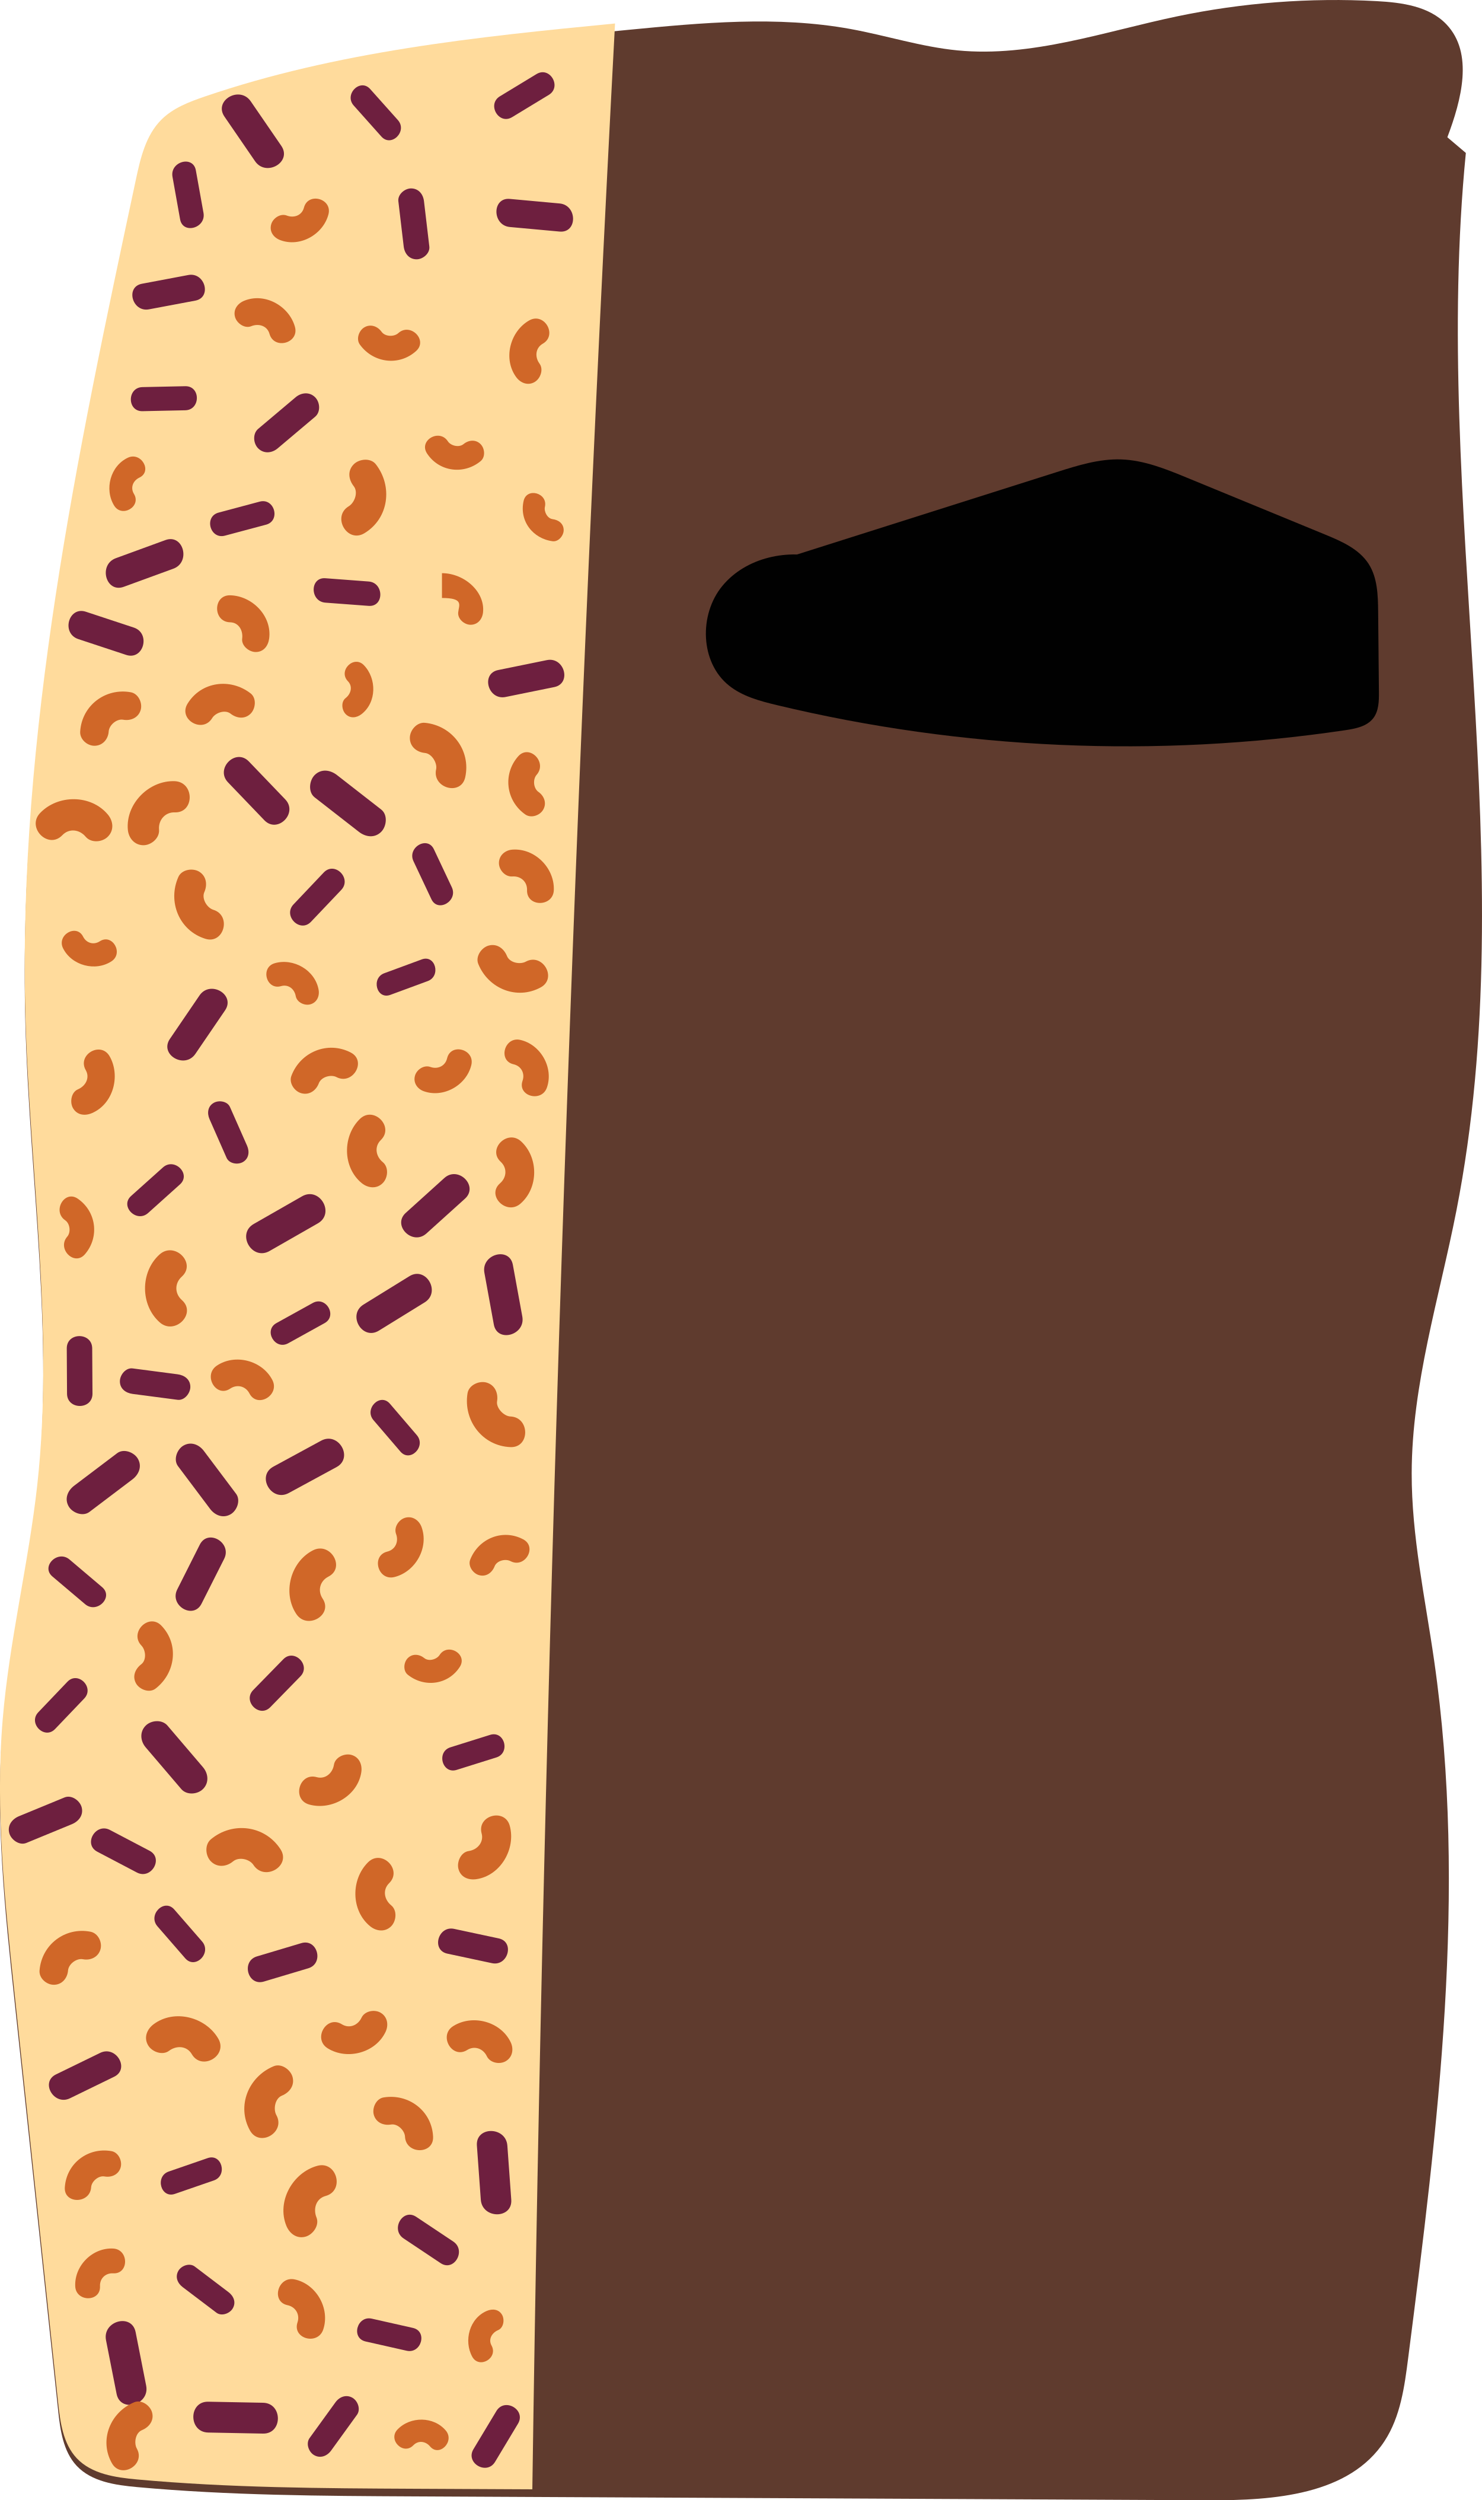<?xml version="1.0" encoding="utf-8"?>
<!-- Generator: Adobe Illustrator 16.0.2, SVG Export Plug-In . SVG Version: 6.00 Build 0)  -->
<!DOCTYPE svg PUBLIC "-//W3C//DTD SVG 1.1//EN" "http://www.w3.org/Graphics/SVG/1.1/DTD/svg11.dtd">
<svg version="1.1" id="Layer_1" xmlns="http://www.w3.org/2000/svg" xmlns:xlink="http://www.w3.org/1999/xlink" x="0px" y="0px"
	 width="52.4px" height="88.376px" viewBox="0 0 52.4 88.376" enable-background="new 0 0 52.4 88.376" xml:space="preserve">
<g>
	<path fill="#5F3B2E" d="M51.175,4.852c0.498-1.317,0.937-2.972-0.033-3.992c-0.612-0.643-1.578-0.772-2.465-0.82
		c-2.364-0.128-4.744,0.054-7.061,0.539c-2.575,0.539-5.144,1.456-7.762,1.202c-1.279-0.124-2.514-0.525-3.776-0.755
		c-2.598-0.474-5.267-0.222-7.895,0.032C17.138,1.545,12.037,2.042,7.24,3.682c-0.555,0.19-1.124,0.406-1.538,0.822
		c-0.55,0.552-0.737,1.359-0.899,2.121C2.722,16.357,0.63,26.203,0.897,36.152c0.147,5.545,1.03,11.101,0.42,16.613
		c-0.309,2.778-0.992,5.508-1.222,8.293c-0.267,3.217,0.075,6.449,0.418,9.658c0.514,4.821,1.026,9.643,1.541,14.464
		c0.074,0.704,0.174,1.462,0.657,1.979c0.529,0.563,1.366,0.682,2.137,0.752c3.253,0.297,6.524,0.313,9.792,0.329
		c9.366,0.045,18.734,0.091,28.102,0.136c2.288,0.011,4.973-0.18,6.217-2.099c0.559-0.86,0.701-1.914,0.831-2.93
		c1.048-8.182,2.096-16.485,0.918-24.649c-0.317-2.205-0.799-4.4-0.794-6.628c0.006-3.14,0.974-6.186,1.579-9.267
		c2.412-12.259-0.891-24.963,0.336-37.397"/>
	<path fill="#FFDB9C" d="M7.24,3.412c-0.555,0.19-1.124,0.406-1.538,0.822c-0.55,0.552-0.737,1.359-0.899,2.121
		C2.722,16.088,0.63,25.933,0.897,35.882c0.147,5.545,1.029,11.101,0.42,16.613c-0.309,2.778-0.991,5.508-1.223,8.293
		c-0.266,3.217,0.076,6.449,0.418,9.658c0.515,4.821,1.027,9.643,1.541,14.464c0.075,0.704,0.175,1.462,0.658,1.979
		c0.529,0.563,1.367,0.682,2.136,0.752c3.255,0.297,6.525,0.313,9.792,0.329c1.395,0.007,2.788,0.014,4.183,0.02
		c0.413-29.068,1.384-58.129,2.924-87.16C16.843,1.304,11.899,1.82,7.24,3.412"/>
	<path fill="#6E1F3F" d="M14.067,4.243c-0.325-0.365-0.651-0.729-0.977-1.094c-0.354-0.397-0.936,0.188-0.582,0.583
		c0.324,0.365,0.65,0.73,0.976,1.094C13.838,5.223,14.42,4.638,14.067,4.243"/>
	<path fill="#6E1F3F" d="M13.8,35.166c0.441-0.163,0.884-0.326,1.324-0.488c0.477-0.176,0.271-0.944-0.211-0.766
		c-0.441,0.162-0.883,0.325-1.324,0.488C13.112,34.575,13.318,35.343,13.8,35.166"/>
	<path fill="#6E1F3F" d="M7.145,68.625c-0.327-0.376-0.654-0.753-0.982-1.129c-0.356-0.409-0.949,0.188-0.595,0.595
		c0.328,0.377,0.654,0.753,0.981,1.129C6.905,69.628,7.498,69.032,7.145,68.625"/>
	<path fill="#6E1F3F" d="M9.299,84.93c-0.646-0.012-1.292-0.025-1.937-0.037c-0.702-0.013-0.702,1.077,0,1.09
		c0.645,0.012,1.291,0.025,1.937,0.037C10.001,86.033,10.001,84.942,9.299,84.93"/>
	<path fill="#6E1F3F" d="M6.184,77.547c0.459-0.158,0.918-0.317,1.377-0.475c0.496-0.171,0.283-0.963-0.218-0.79l-1.377,0.475
		C5.471,76.928,5.684,77.72,6.184,77.547"/>
	<path fill="#6E1F3F" d="M2.473,74.168l1.562-0.761c0.566-0.275,0.071-1.118-0.493-0.844c-0.521,0.254-1.042,0.508-1.562,0.761
		C1.413,73.599,1.908,74.442,2.473,74.168"/>
	<path fill="#6E1F3F" d="M3.27,49.262c-0.004-0.533-0.007-1.067-0.01-1.6c-0.003-0.579-0.902-0.581-0.899,0
		c0.003,0.533,0.006,1.067,0.009,1.6C2.372,49.841,3.272,49.842,3.27,49.262"/>
	<path fill="#6E1F3F" d="M5.168,84.326c-0.124-0.631-0.249-1.262-0.373-1.893c-0.136-0.684-1.182-0.395-1.046,0.289l0.373,1.892
		C4.256,85.299,5.303,85.009,5.168,84.326"/>
	<path fill="#6E1F3F" d="M17.505,87.018c0.27-0.449,0.54-0.899,0.81-1.348c0.294-0.49-0.47-0.935-0.764-0.447
		c-0.271,0.449-0.54,0.899-0.811,1.348C16.446,87.061,17.212,87.506,17.505,87.018"/>
	<path fill="#6E1F3F" d="M4.141,51.367c-0.506,0.383-1.013,0.766-1.52,1.149c-0.229,0.175-0.35,0.463-0.191,0.733
		c0.133,0.227,0.501,0.368,0.732,0.193c0.506-0.384,1.013-0.767,1.52-1.15c0.229-0.174,0.35-0.462,0.191-0.733
		C4.74,51.332,4.372,51.19,4.141,51.367"/>
	<path fill="#6E1F3F" d="M7.178,62.467c-0.419-0.491-0.838-0.981-1.256-1.472c-0.19-0.223-0.573-0.196-0.77,0
		c-0.221,0.222-0.191,0.546,0,0.77c0.419,0.49,0.837,0.981,1.256,1.471c0.19,0.224,0.573,0.197,0.77,0
		C7.399,63.016,7.368,62.691,7.178,62.467"/>
	<path fill="#6E1F3F" d="M16.862,75.842c0.046,0.637,0.092,1.273,0.138,1.909c0.049,0.688,1.126,0.693,1.077,0
		c-0.046-0.636-0.092-1.272-0.138-1.909C17.889,75.155,16.812,75.149,16.862,75.842"/>
	<path fill="#6E1F3F" d="M15.18,8.713c-0.063-0.533-0.126-1.067-0.189-1.6c-0.028-0.245-0.188-0.451-0.453-0.453
		c-0.223-0.003-0.481,0.21-0.453,0.453c0.063,0.533,0.127,1.067,0.189,1.6c0.029,0.245,0.188,0.45,0.453,0.453
		C14.95,9.169,15.209,8.957,15.18,8.713"/>
	<path fill="#6E1F3F" d="M9.558,60.343c0.354-0.363,0.709-0.725,1.063-1.088c0.385-0.394-0.219-1-0.605-0.605
		c-0.354,0.363-0.709,0.725-1.063,1.088C8.568,60.132,9.172,60.738,9.558,60.343"/>
	<path fill="#6E1F3F" d="M3.44,65.452c0.467,0.245,0.934,0.49,1.399,0.735c0.507,0.266,0.957-0.501,0.449-0.768
		c-0.466-0.245-0.933-0.49-1.4-0.735C3.383,64.418,2.932,65.185,3.44,65.452"/>
	<path fill="#6E1F3F" d="M13.396,47.034c0.539-0.333,1.079-0.666,1.619-0.999c0.585-0.361,0.049-1.288-0.54-0.925
		c-0.54,0.333-1.079,0.666-1.619,1C12.269,46.471,12.806,47.397,13.396,47.034"/>
	<path fill="#6E1F3F" d="M7.408,39.557c0.2,0.456,0.401,0.912,0.603,1.368c0.092,0.209,0.395,0.254,0.575,0.151
		c0.216-0.123,0.242-0.369,0.151-0.576c-0.201-0.455-0.402-0.911-0.604-1.367c-0.092-0.21-0.394-0.254-0.575-0.151
		C7.343,39.104,7.317,39.35,7.408,39.557"/>
	<path fill="#6E1F3F" d="M18.027,8.024l1.759,0.161c0.637,0.059,0.633-0.935,0-0.993c-0.586-0.054-1.173-0.107-1.759-0.161
		C17.392,6.972,17.396,7.966,18.027,8.024"/>
	<path fill="#6E1F3F" d="M1.948,61.115c0.344-0.359,0.687-0.718,1.03-1.078c0.374-0.39-0.22-0.984-0.594-0.593
		c-0.343,0.359-0.687,0.719-1.029,1.078C0.982,60.912,1.574,61.506,1.948,61.115"/>
	<path fill="#6E1F3F" d="M0.933,65.142c0.537-0.221,1.073-0.442,1.61-0.663c0.243-0.101,0.42-0.326,0.343-0.603
		c-0.065-0.231-0.356-0.444-0.604-0.342c-0.537,0.221-1.074,0.442-1.61,0.663c-0.243,0.1-0.42,0.326-0.343,0.603
		C0.395,65.031,0.686,65.244,0.933,65.142"/>
	<path fill="#6E1F3F" d="M8.078,81.019c-0.397-0.302-0.796-0.603-1.193-0.905c-0.183-0.137-0.473-0.029-0.577,0.151
		c-0.126,0.217-0.031,0.439,0.15,0.577c0.398,0.302,0.797,0.603,1.195,0.905c0.181,0.137,0.471,0.028,0.576-0.151
		C8.356,81.379,8.261,81.157,8.078,81.019"/>
	<path fill="#6E1F3F" d="M17.635,68.517l-1.578-0.337c-0.569-0.122-0.813,0.752-0.241,0.875c0.526,0.112,1.052,0.225,1.578,0.337
		C17.962,69.514,18.206,68.639,17.635,68.517"/>
	<path fill="#6E1F3F" d="M17.877,24.636c0.574-0.117,1.147-0.234,1.721-0.35c0.622-0.127,0.359-1.079-0.263-0.953
		c-0.574,0.117-1.146,0.234-1.721,0.351C16.992,23.81,17.255,24.763,17.877,24.636"/>
	<path fill="#6E1F3F" d="M7.195,7.524c-0.091-0.501-0.18-1.001-0.27-1.502C6.829,5.479,6.002,5.709,6.099,6.25l0.269,1.502
		C6.464,8.295,7.292,8.065,7.195,7.524"/>
	<path fill="#6E1F3F" d="M11.059,46.056c-0.428,0.237-0.855,0.474-1.285,0.711c-0.465,0.257-0.049,0.971,0.417,0.713
		c0.429-0.237,0.857-0.474,1.285-0.711C11.94,46.512,11.524,45.797,11.059,46.056"/>
	<path fill="#6E1F3F" d="M16.146,62.56c0.468-0.147,0.937-0.293,1.404-0.44c0.506-0.159,0.29-0.958-0.221-0.798l-1.403,0.44
		C15.42,61.92,15.636,62.72,16.146,62.56"/>
	<path fill="#6E1F3F" d="M9.946,5.155C9.585,4.63,9.226,4.105,8.865,3.581c-0.39-0.566-1.321-0.03-0.928,0.542
		c0.359,0.525,0.721,1.05,1.081,1.575C9.407,6.265,10.339,5.728,9.946,5.155"/>
	<path fill="#6E1F3F" d="M17.127,44.988c0.11,0.609,0.222,1.218,0.333,1.827c0.119,0.661,1.128,0.381,1.008-0.278
		c-0.112-0.609-0.224-1.218-0.334-1.827C18.014,44.05,17.007,44.33,17.127,44.988"/>
	<path fill="#6E1F3F" d="M7.064,54.599l-0.797,1.583c-0.288,0.572,0.571,1.077,0.859,0.503c0.267-0.527,0.532-1.055,0.799-1.583
		C8.214,54.531,7.354,54.024,7.064,54.599"/>
	<path fill="#6E1F3F" d="M11.354,50.924c-0.563,0.306-1.125,0.611-1.688,0.917c-0.611,0.332-0.067,1.265,0.545,0.932
		c0.563-0.305,1.125-0.611,1.688-0.916C12.51,51.525,11.966,50.592,11.354,50.924"/>
	<path fill="#6E1F3F" d="M13.033,20.554c-0.51-0.038-1.02-0.076-1.529-0.115c-0.553-0.041-0.55,0.821,0,0.863
		c0.51,0.038,1.02,0.076,1.529,0.114C13.586,21.458,13.584,20.595,13.033,20.554"/>
	<path fill="#6E1F3F" d="M6.55,13.651l-1.513,0.032c-0.547,0.012-0.548,0.862,0,0.851c0.504-0.011,1.008-0.022,1.513-0.032
		C7.097,14.49,7.098,13.64,6.55,13.651"/>
	<path fill="#6E1F3F" d="M7.054,35.186c-0.35,0.512-0.698,1.024-1.047,1.536c-0.38,0.558,0.525,1.081,0.902,0.528
		c0.35-0.512,0.698-1.024,1.048-1.536C8.337,35.156,7.431,34.633,7.054,35.186"/>
	<path fill="#6E1F3F" d="M10.996,32.582c0.356-0.375,0.712-0.75,1.069-1.125c0.386-0.407-0.229-1.026-0.618-0.617
		c-0.355,0.375-0.712,0.75-1.067,1.125C9.992,32.372,10.608,32.989,10.996,32.582"/>
	<path fill="#6E1F3F" d="M8.062,27.654c0.429,0.446,0.856,0.893,1.285,1.339c0.466,0.485,1.203-0.253,0.738-0.738
		c-0.428-0.446-0.857-0.893-1.285-1.339C8.334,26.43,7.597,27.169,8.062,27.654"/>
	<path fill="#6E1F3F" d="M13.206,50.199l0.951,1.109c0.344,0.402,0.923-0.181,0.58-0.581l-0.95-1.109
		C13.442,49.216,12.863,49.799,13.206,50.199"/>
	<path fill="#6E1F3F" d="M5.267,10.934c0.547-0.103,1.093-0.206,1.639-0.308c0.593-0.112,0.342-1.016-0.249-0.905
		C6.11,9.824,5.564,9.927,5.018,10.03C4.425,10.141,4.676,11.045,5.267,10.934"/>
	<path fill="#6E1F3F" d="M10.654,68.684c-0.523,0.156-1.046,0.313-1.57,0.469c-0.565,0.17-0.325,1.059,0.245,0.889
		c0.524-0.157,1.047-0.313,1.57-0.469C11.466,69.403,11.225,68.513,10.654,68.684"/>
	<path fill="#6E1F3F" d="M9.531,44.219c0.569-0.326,1.139-0.651,1.708-0.977c0.618-0.354,0.061-1.31-0.559-0.956
		c-0.569,0.326-1.139,0.652-1.708,0.977C8.354,43.617,8.911,44.574,9.531,44.219"/>
	<path fill="#6E1F3F" d="M14.619,30.44c0.211,0.448,0.423,0.896,0.634,1.344c0.229,0.486,0.95,0.062,0.722-0.422
		c-0.211-0.448-0.422-0.896-0.634-1.344C15.111,29.533,14.392,29.957,14.619,30.44"/>
	<path fill="#6E1F3F" d="M9.181,17.731c-0.484,0.129-0.968,0.258-1.452,0.388c-0.525,0.14-0.303,0.956,0.224,0.815
		c0.485-0.129,0.97-0.259,1.453-0.388C9.931,18.406,9.707,17.59,9.181,17.731"/>
	<path fill="#6E1F3F" d="M18.107,4.141l1.297-0.787c0.469-0.284,0.04-1.021-0.432-0.737l-1.297,0.787
		C17.207,3.689,17.636,4.427,18.107,4.141"/>
	<path fill="#6E1F3F" d="M10.453,14.042c-0.441,0.372-0.883,0.745-1.325,1.117c-0.2,0.17-0.175,0.514,0,0.689
		c0.2,0.2,0.488,0.171,0.69,0c0.441-0.372,0.883-0.744,1.324-1.117c0.202-0.17,0.175-0.514,0-0.689
		C10.943,13.843,10.655,13.872,10.453,14.042"/>
	<path fill="#6E1F3F" d="M6.294,51.825c0.378,0.503,0.756,1.006,1.134,1.509c0.172,0.229,0.459,0.347,0.728,0.19
		c0.225-0.131,0.363-0.495,0.189-0.726c-0.378-0.503-0.756-1.006-1.134-1.509c-0.172-0.229-0.459-0.347-0.728-0.19
		C6.259,51.23,6.121,51.594,6.294,51.825"/>
	<path fill="#6E1F3F" d="M16.026,79.231c-0.437-0.291-0.872-0.582-1.31-0.873c-0.475-0.317-0.918,0.449-0.446,0.764
		c0.437,0.291,0.872,0.582,1.309,0.873C16.054,80.313,16.498,79.546,16.026,79.231"/>
	<path fill="#6E1F3F" d="M12.927,82.764c0.482,0.109,0.967,0.218,1.449,0.327c0.524,0.118,0.748-0.688,0.224-0.806
		c-0.484-0.109-0.968-0.218-1.451-0.327C12.624,81.839,12.4,82.645,12.927,82.764"/>
	<path fill="#6E1F3F" d="M1.854,55.725c0.386,0.326,0.771,0.651,1.155,0.977c0.415,0.352,1.02-0.247,0.601-0.602
		c-0.385-0.325-0.769-0.651-1.153-0.977C2.04,54.772,1.435,55.371,1.854,55.725"/>
	<path fill="#6E1F3F" d="M11.706,86.622c0.305-0.422,0.61-0.844,0.916-1.266c0.139-0.192,0.032-0.489-0.158-0.601
		c-0.223-0.13-0.461-0.035-0.602,0.158c-0.305,0.422-0.61,0.844-0.916,1.265c-0.139,0.193-0.032,0.49,0.158,0.602
		C11.327,86.909,11.565,86.814,11.706,86.622"/>
	<path fill="#6E1F3F" d="M5.849,19.09c-0.584,0.213-1.168,0.427-1.752,0.64c-0.629,0.23-0.357,1.244,0.279,1.012
		c0.584-0.214,1.168-0.427,1.752-0.64C6.757,19.873,6.484,18.858,5.849,19.09"/>
	<path fill="#6E1F3F" d="M6.279,48.577c-0.53-0.069-1.061-0.139-1.589-0.208c-0.244-0.032-0.449,0.23-0.451,0.451
		c-0.003,0.27,0.21,0.419,0.451,0.451c0.528,0.069,1.059,0.138,1.589,0.208c0.243,0.031,0.448-0.23,0.451-0.451
		C6.733,48.758,6.52,48.608,6.279,48.577"/>
	<path fill="#6E1F3F" d="M11.126,28.185c0.521,0.406,1.043,0.812,1.564,1.218c0.237,0.185,0.557,0.231,0.788,0
		c0.193-0.193,0.24-0.603,0-0.789l-1.564-1.218c-0.237-0.185-0.557-0.231-0.788,0C10.933,27.589,10.887,27.999,11.126,28.185"/>
	<path fill="#6E1F3F" d="M4.729,22.182c-0.564-0.186-1.129-0.373-1.693-0.559c-0.615-0.203-0.878,0.765-0.267,0.967
		c0.563,0.186,1.129,0.373,1.692,0.559C5.076,23.352,5.34,22.383,4.729,22.182"/>
	<path fill="#6E1F3F" d="M15.078,43.599c0.454-0.41,0.908-0.82,1.362-1.229c0.494-0.447-0.238-1.175-0.73-0.73
		c-0.453,0.41-0.907,0.819-1.361,1.229C13.854,43.315,14.586,44.043,15.078,43.599"/>
	<path fill="#6E1F3F" d="M5.761,41.265c-0.375,0.336-0.751,0.673-1.126,1.009C4.228,42.64,4.83,43.24,5.237,42.876
		c0.375-0.337,0.75-0.673,1.125-1.01C6.771,41.5,6.168,40.9,5.761,41.265"/>
	<path fill="#D06728" d="M6.307,30.997c-0.388,0.869,0.023,1.899,0.956,2.187c0.653,0.202,0.935-0.823,0.281-1.025
		c-0.234-0.073-0.42-0.402-0.319-0.626c0.115-0.262,0.075-0.571-0.191-0.727C6.807,30.674,6.423,30.734,6.307,30.997"/>
	<path fill="#D06728" d="M13.017,65.823c-0.615,0.604-0.613,1.708,0.071,2.265c0.22,0.178,0.527,0.215,0.742,0
		c0.185-0.185,0.221-0.563,0-0.742c-0.244-0.199-0.311-0.546-0.071-0.781C14.242,66.091,13.5,65.349,13.017,65.823"/>
	<path fill="#D06728" d="M18.71,11.327c-0.678,0.388-0.932,1.36-0.457,2.005c0.152,0.207,0.413,0.31,0.651,0.171
		c0.204-0.12,0.324-0.444,0.171-0.652c-0.169-0.229-0.148-0.551,0.116-0.702C19.723,11.845,19.244,11.022,18.71,11.327"/>
	<path fill="#D06728" d="M17.079,21.645c0.076-0.737-0.672-1.385-1.452-1.385v0.877c0.78,0,0.602,0.246,0.574,0.508
		c-0.024,0.236,0.22,0.439,0.438,0.439C16.897,22.083,17.054,21.882,17.079,21.645"/>
	<path fill="#D06728" d="M3.813,28.791c-0.596-0.713-1.763-0.714-2.394-0.054c-0.493,0.516,0.29,1.302,0.784,0.785
		c0.242-0.255,0.609-0.205,0.825,0.053c0.192,0.23,0.586,0.199,0.784,0C4.041,29.348,4.006,29.021,3.813,28.791"/>
	<path fill="#D06728" d="M14.982,38.571c0.699,0.251,1.513-0.211,1.683-0.926c0.133-0.556-0.725-0.794-0.857-0.236
		c-0.064,0.272-0.332,0.397-0.589,0.305c-0.227-0.082-0.486,0.091-0.547,0.31C14.604,38.271,14.756,38.49,14.982,38.571"/>
	<path fill="#D06728" d="M16.91,34.07c0.35,0.872,1.362,1.293,2.21,0.83c0.594-0.325,0.063-1.233-0.531-0.908
		c-0.196,0.107-0.566,0.045-0.665-0.202c-0.106-0.263-0.352-0.448-0.647-0.367C17.026,33.492,16.804,33.806,16.91,34.07"/>
	<path fill="#D06728" d="M13.943,55.744c0.747-0.183,1.231-1.04,0.961-1.771c-0.088-0.236-0.316-0.397-0.574-0.326
		c-0.227,0.062-0.414,0.337-0.326,0.574c0.1,0.267-0.021,0.553-0.309,0.623C13.112,54.987,13.359,55.887,13.943,55.744"/>
	<path fill="#D06728" d="M5.497,59.689c0.705-0.541,0.848-1.564,0.21-2.227C5.262,57,4.557,57.706,5.002,58.167
		c0.153,0.16,0.187,0.512-0.009,0.661c-0.213,0.164-0.326,0.429-0.179,0.682C4.938,59.721,5.281,59.854,5.497,59.689"/>
	<path fill="#D06728" d="M18.402,42.546c0.643-0.557,0.644-1.629,0.023-2.201c-0.482-0.444-1.204,0.275-0.721,0.721
		c0.234,0.216,0.215,0.553-0.023,0.759C17.186,42.256,17.909,42.975,18.402,42.546"/>
	<path fill="#D06728" d="M9.679,73.034c-0.891,0.366-1.324,1.405-0.84,2.273c0.339,0.607,1.271,0.063,0.932-0.545
		c-0.111-0.201-0.055-0.584,0.195-0.687c0.27-0.111,0.461-0.359,0.377-0.664C10.272,73.156,9.95,72.923,9.679,73.034"/>
	<path fill="#D06728" d="M14.418,59.196c0.581,0.467,1.43,0.363,1.84-0.278c0.289-0.45-0.429-0.867-0.716-0.418
		c-0.101,0.156-0.38,0.237-0.538,0.11c-0.174-0.141-0.416-0.171-0.586,0C14.272,58.755,14.243,59.056,14.418,59.196"/>
	<path fill="#D06728" d="M4.624,24.469c-0.898-0.162-1.731,0.469-1.789,1.388c-0.018,0.272,0.244,0.504,0.504,0.504
		c0.287,0,0.486-0.231,0.504-0.504c0.014-0.226,0.281-0.459,0.513-0.417c0.269,0.048,0.543-0.073,0.62-0.352
		C5.043,24.844,4.893,24.517,4.624,24.469"/>
	<path fill="#D06728" d="M18.321,26.735c-0.554,0.629-0.431,1.576,0.252,2.054c0.204,0.143,0.514,0.037,0.631-0.166
		c0.136-0.229,0.039-0.487-0.164-0.63c-0.181-0.126-0.208-0.445-0.066-0.606C19.364,26.943,18.715,26.29,18.321,26.735"/>
	<path fill="#D06728" d="M16.844,66.423c0.857-0.125,1.401-1.076,1.18-1.887c-0.175-0.639-1.17-0.368-0.994,0.274
		c0.08,0.292-0.134,0.572-0.46,0.619c-0.276,0.04-0.427,0.39-0.36,0.634C16.29,66.359,16.566,66.463,16.844,66.423"/>
	<path fill="#D06728" d="M12.724,12.18c0.47,0.652,1.386,0.774,1.99,0.226c0.426-0.386-0.207-1.016-0.631-0.631
		c-0.15,0.136-0.463,0.13-0.59-0.045c-0.14-0.196-0.388-0.29-0.609-0.16C12.69,11.682,12.582,11.984,12.724,12.18"/>
	<path fill="#D06728" d="M11.265,34.984c-0.125-0.695-0.887-1.129-1.552-0.937c-0.518,0.15-0.298,0.96,0.223,0.81
		c0.259-0.075,0.475,0.099,0.52,0.35c0.04,0.223,0.312,0.35,0.517,0.293C11.207,35.436,11.305,35.208,11.265,34.984"/>
	<path fill="#D06728" d="M15.313,75.524c-0.043-0.912-0.865-1.531-1.75-1.386c-0.265,0.043-0.412,0.372-0.347,0.611
		c0.078,0.281,0.346,0.39,0.611,0.346c0.235-0.038,0.482,0.212,0.493,0.429C14.351,76.16,15.344,76.164,15.313,75.524"/>
	<path fill="#D06728" d="M15.098,16.027c0.427,0.653,1.3,0.762,1.894,0.274c0.179-0.146,0.151-0.451,0-0.603
		c-0.177-0.176-0.425-0.146-0.603,0c-0.16,0.131-0.449,0.061-0.555-0.101C15.534,15.139,14.797,15.566,15.098,16.027"/>
	<path fill="#D06728" d="M17.214,81.683c-0.616,0.261-0.826,1.057-0.516,1.621c0.245,0.444,0.927,0.047,0.681-0.398
		c-0.123-0.223,0.019-0.452,0.232-0.543c0.197-0.083,0.237-0.371,0.142-0.539C17.637,81.62,17.409,81.6,17.214,81.683"/>
	<path fill="#D06728" d="M18.499,54.411c-0.724-0.384-1.578-0.031-1.873,0.716c-0.089,0.225,0.098,0.491,0.313,0.55
		c0.253,0.069,0.46-0.087,0.549-0.313c0.08-0.203,0.385-0.276,0.561-0.183C18.557,55.451,19.008,54.681,18.499,54.411"/>
	<path fill="#D06728" d="M2.231,33.522c0.308,0.61,1.139,0.828,1.71,0.458c0.44-0.286,0.031-0.996-0.413-0.708
		c-0.216,0.14-0.475,0.064-0.589-0.164C2.701,32.638,1.994,33.053,2.231,33.522"/>
	<path fill="#D06728" d="M4.747,84.912c-0.842,0.348-1.253,1.332-0.791,2.154c0.321,0.574,1.205,0.059,0.882-0.516
		c-0.106-0.189-0.056-0.554,0.181-0.652c0.255-0.106,0.437-0.339,0.357-0.629C5.31,85.028,5.004,84.806,4.747,84.912"/>
	<path fill="#D06728" d="M3.249,39.346c0.758-0.322,1.021-1.321,0.626-2.011c-0.313-0.544-1.156-0.053-0.842,0.493
		c0.151,0.266-0.002,0.559-0.276,0.676c-0.243,0.103-0.296,0.46-0.175,0.667C2.728,39.422,3.006,39.449,3.249,39.346"/>
	<path fill="#D06728" d="M19.338,38.441c0.244-0.703-0.221-1.521-0.943-1.684c-0.56-0.126-0.799,0.735-0.237,0.862
		c0.271,0.061,0.41,0.323,0.318,0.584C18.288,38.748,19.151,38.982,19.338,38.441"/>
	<path fill="#D06728" d="M11.587,72.402c0.689,0.427,1.696,0.162,2.047-0.585c0.113-0.241,0.067-0.531-0.177-0.674
		c-0.214-0.125-0.561-0.065-0.675,0.177c-0.128,0.272-0.433,0.395-0.697,0.231C11.544,71.216,11.048,72.068,11.587,72.402"/>
	<path fill="#D06728" d="M9.63,48.779c-0.357-0.691-1.317-0.943-1.964-0.507c-0.499,0.336-0.029,1.15,0.474,0.811
		c0.241-0.162,0.544-0.091,0.679,0.17C9.097,49.791,9.906,49.316,9.63,48.779"/>
	<path fill="#D06728" d="M6.175,27.612c-0.906-0.033-1.734,0.797-1.655,1.713c0.025,0.296,0.234,0.551,0.552,0.551
		c0.277,0,0.577-0.253,0.551-0.551c-0.029-0.336,0.216-0.622,0.553-0.61C6.885,28.741,6.884,27.638,6.175,27.612"/>
	<path fill="#D06728" d="M3.942,76.036c-0.831-0.147-1.592,0.431-1.65,1.279c-0.04,0.596,0.89,0.594,0.93,0
		c0.014-0.21,0.259-0.422,0.474-0.384c0.247,0.044,0.5-0.066,0.571-0.324C4.328,76.383,4.19,76.08,3.942,76.036"/>
	<path fill="#D06728" d="M5.641,44.342c-0.685,0.617-0.685,1.786,0.005,2.398c0.533,0.474,1.322-0.309,0.786-0.785
		c-0.26-0.23-0.263-0.596-0.006-0.828C6.959,44.648,6.171,43.865,5.641,44.342"/>
	<path fill="#D06728" d="M12.886,18.847c0.868-0.526,1.004-1.663,0.402-2.437c-0.184-0.235-0.588-0.192-0.779,0
		c-0.232,0.232-0.184,0.543,0,0.778c0.165,0.212,0.03,0.582-0.18,0.708C11.725,18.263,12.277,19.216,12.886,18.847"/>
	<path fill="#D06728" d="M12.404,37.205c-0.812-0.424-1.781-0.025-2.1,0.82c-0.097,0.253,0.105,0.55,0.35,0.617
		c0.282,0.078,0.522-0.096,0.618-0.35c0.089-0.235,0.436-0.319,0.625-0.22C12.471,38.37,12.979,37.504,12.404,37.205"/>
	<path fill="#D06728" d="M7.718,72.06c-0.447-0.768-1.557-1.057-2.288-0.508c-0.234,0.175-0.354,0.469-0.194,0.742
		c0.135,0.231,0.506,0.372,0.742,0.195c0.257-0.193,0.627-0.182,0.803,0.119C7.132,73.21,8.07,72.665,7.718,72.06"/>
	<path fill="#D06728" d="M11.067,54.799c-0.797,0.406-1.085,1.506-0.591,2.25c0.382,0.575,1.316,0.036,0.931-0.543
		c-0.185-0.279-0.096-0.624,0.204-0.777C12.229,55.415,11.685,54.485,11.067,54.799"/>
	<path fill="#D06728" d="M11.429,82.34c0.248-0.742-0.245-1.609-1.012-1.77c-0.593-0.124-0.846,0.786-0.251,0.911
		c0.288,0.06,0.445,0.331,0.353,0.608C10.326,82.667,11.237,82.914,11.429,82.34"/>
	<path fill="#D06728" d="M3.001,44.336c0.524-0.605,0.408-1.512-0.251-1.966c-0.469-0.323-0.911,0.442-0.446,0.762
		c0.172,0.119,0.209,0.423,0.073,0.58C2.005,44.14,2.627,44.767,3.001,44.336"/>
	<path fill="#D06728" d="M3.202,68.281c-0.901-0.177-1.732,0.457-1.804,1.371c-0.022,0.272,0.246,0.504,0.504,0.504
		c0.29,0,0.481-0.232,0.504-0.504c0.018-0.233,0.303-0.443,0.527-0.399c0.268,0.052,0.544-0.076,0.62-0.352
		C3.622,68.653,3.47,68.334,3.202,68.281"/>
	<path fill="#D06728" d="M18.514,17.706c-0.161,0.707,0.325,1.333,1.024,1.425c0.21,0.027,0.392-0.199,0.392-0.391
		c0-0.233-0.182-0.362-0.392-0.39c-0.187-0.024-0.31-0.27-0.271-0.436C19.378,17.424,18.624,17.215,18.514,17.706"/>
	<path fill="#D06728" d="M9.916,65.362c-0.552-0.845-1.693-0.987-2.458-0.35c-0.23,0.192-0.198,0.585,0,0.783
		c0.227,0.227,0.552,0.191,0.782,0c0.205-0.172,0.583-0.086,0.721,0.125C9.349,66.515,10.307,65.96,9.916,65.362"/>
	<path fill="#D06728" d="M4.518,16.18c-0.617,0.293-0.834,1.114-0.484,1.688c0.271,0.447,0.975,0.039,0.702-0.41
		c-0.135-0.222-0.032-0.469,0.192-0.576C5.4,16.658,4.988,15.956,4.518,16.18"/>
	<path fill="#D06728" d="M9.517,22.57c0.105-0.801-0.603-1.512-1.381-1.528c-0.613-0.012-0.613,0.942,0,0.954
		c0.31,0.006,0.463,0.298,0.427,0.574c-0.034,0.256,0.243,0.477,0.477,0.477C9.325,23.047,9.482,22.827,9.517,22.57"/>
	<path fill="#D06728" d="M10.931,63.784c0.789,0.222,1.713-0.304,1.843-1.137c0.042-0.267-0.068-0.54-0.351-0.617
		c-0.237-0.066-0.574,0.081-0.616,0.35c-0.049,0.305-0.313,0.52-0.609,0.437C10.574,62.642,10.31,63.609,10.931,63.784"/>
	<path fill="#D06728" d="M11.22,76.555c-0.87,0.238-1.445,1.257-1.096,2.118c0.112,0.276,0.368,0.472,0.679,0.386
		c0.263-0.072,0.499-0.402,0.387-0.679c-0.12-0.296-0.026-0.664,0.324-0.76C12.198,77.433,11.908,76.367,11.22,76.555"/>
	<path fill="#D06728" d="M8.863,24.511c-0.709-0.554-1.749-0.429-2.233,0.364c-0.339,0.556,0.533,1.063,0.871,0.509
		c0.116-0.191,0.455-0.311,0.649-0.16c0.214,0.168,0.504,0.209,0.713,0C9.037,25.05,9.079,24.68,8.863,24.511"/>
	<path fill="#D06728" d="M18.057,72.188c-0.352-0.737-1.35-1-2.033-0.571c-0.53,0.334-0.04,1.18,0.494,0.844
		c0.262-0.164,0.566-0.05,0.695,0.22c0.114,0.239,0.454,0.301,0.669,0.176C18.125,72.715,18.171,72.428,18.057,72.188"/>
	<path fill="#D06728" d="M4.002,79.479c-0.73-0.039-1.374,0.605-1.342,1.334c0.025,0.562,0.901,0.565,0.876,0
		c-0.013-0.274,0.192-0.473,0.466-0.458C4.564,80.386,4.563,79.51,4.002,79.479"/>
	<path fill="#D06728" d="M16.531,49.246c-0.157,0.96,0.524,1.865,1.517,1.905c0.696,0.028,0.695-1.055,0-1.083
		c-0.24-0.01-0.51-0.306-0.473-0.534c0.048-0.288-0.074-0.583-0.378-0.666C16.938,48.797,16.579,48.956,16.531,49.246"/>
	<path fill="#D06728" d="M12.724,39.552c-0.618,0.603-0.616,1.708,0.065,2.267c0.221,0.18,0.529,0.215,0.743,0
		c0.187-0.185,0.222-0.562,0-0.743c-0.244-0.2-0.306-0.547-0.065-0.781C13.951,39.822,13.207,39.079,12.724,39.552"/>
	<path fill="#D06728" d="M19.582,31.46c0.027-0.784-0.676-1.487-1.467-1.428c-0.255,0.018-0.474,0.204-0.474,0.474
		c0,0.242,0.218,0.493,0.474,0.474c0.292-0.022,0.529,0.181,0.52,0.48C18.613,32.07,19.562,32.069,19.582,31.46"/>
	<path fill="#D06728" d="M15.763,85.913c-0.429-0.508-1.254-0.509-1.707-0.039c-0.354,0.366,0.205,0.926,0.559,0.559
		c0.176-0.182,0.434-0.145,0.589,0.039C15.531,86.862,16.088,86.3,15.763,85.913"/>
	<path fill="#D06728" d="M9.9,8.484c0.703,0.272,1.525-0.193,1.713-0.906c0.147-0.56-0.719-0.798-0.866-0.239
		c-0.072,0.278-0.356,0.377-0.607,0.28C9.912,7.532,9.646,7.716,9.588,7.933C9.518,8.187,9.674,8.396,9.9,8.484"/>
	<path fill="#D06728" d="M16.449,27.475c0.21-0.951-0.469-1.835-1.425-1.926c-0.287-0.027-0.533,0.265-0.533,0.533
		c0,0.311,0.245,0.505,0.533,0.533c0.248,0.023,0.444,0.363,0.396,0.577C15.274,27.86,16.301,28.146,16.449,27.475"/>
	<path fill="#D06728" d="M12.786,25.24c0.535-0.418,0.537-1.254,0.081-1.727c-0.357-0.371-0.924,0.195-0.565,0.567
		c0.18,0.186,0.105,0.448-0.081,0.594c-0.172,0.134-0.138,0.425,0,0.566C12.387,25.41,12.617,25.373,12.786,25.24"/>
	<path fill="#D06728" d="M10.428,11.551c-0.206-0.735-1.063-1.22-1.792-0.921c-0.233,0.095-0.399,0.31-0.326,0.574
		c0.061,0.221,0.339,0.422,0.574,0.326c0.253-0.104,0.562-0.022,0.644,0.269C9.689,12.377,10.591,12.131,10.428,11.551"/>
	<path fill="#010101" d="M26.091,20.262c3.761-1.192,7.52-2.385,11.279-3.577c0.739-0.234,1.496-0.472,2.271-0.446
		c0.813,0.027,1.586,0.341,2.338,0.651c1.622,0.667,3.244,1.334,4.865,2.001c0.584,0.24,1.204,0.509,1.547,1.04
		c0.315,0.491,0.331,1.11,0.337,1.693c0.009,0.943,0.019,1.886,0.027,2.829c0.003,0.326-0.002,0.68-0.203,0.937
		c-0.224,0.288-0.619,0.365-0.979,0.419c-6.676,0.992-13.542,0.689-20.106-0.886c-0.598-0.143-1.214-0.307-1.694-0.692
		c-1.022-0.819-1.065-2.513-0.231-3.522c0.834-1.01,2.325-1.33,3.583-0.966"/>
</g>
</svg>
